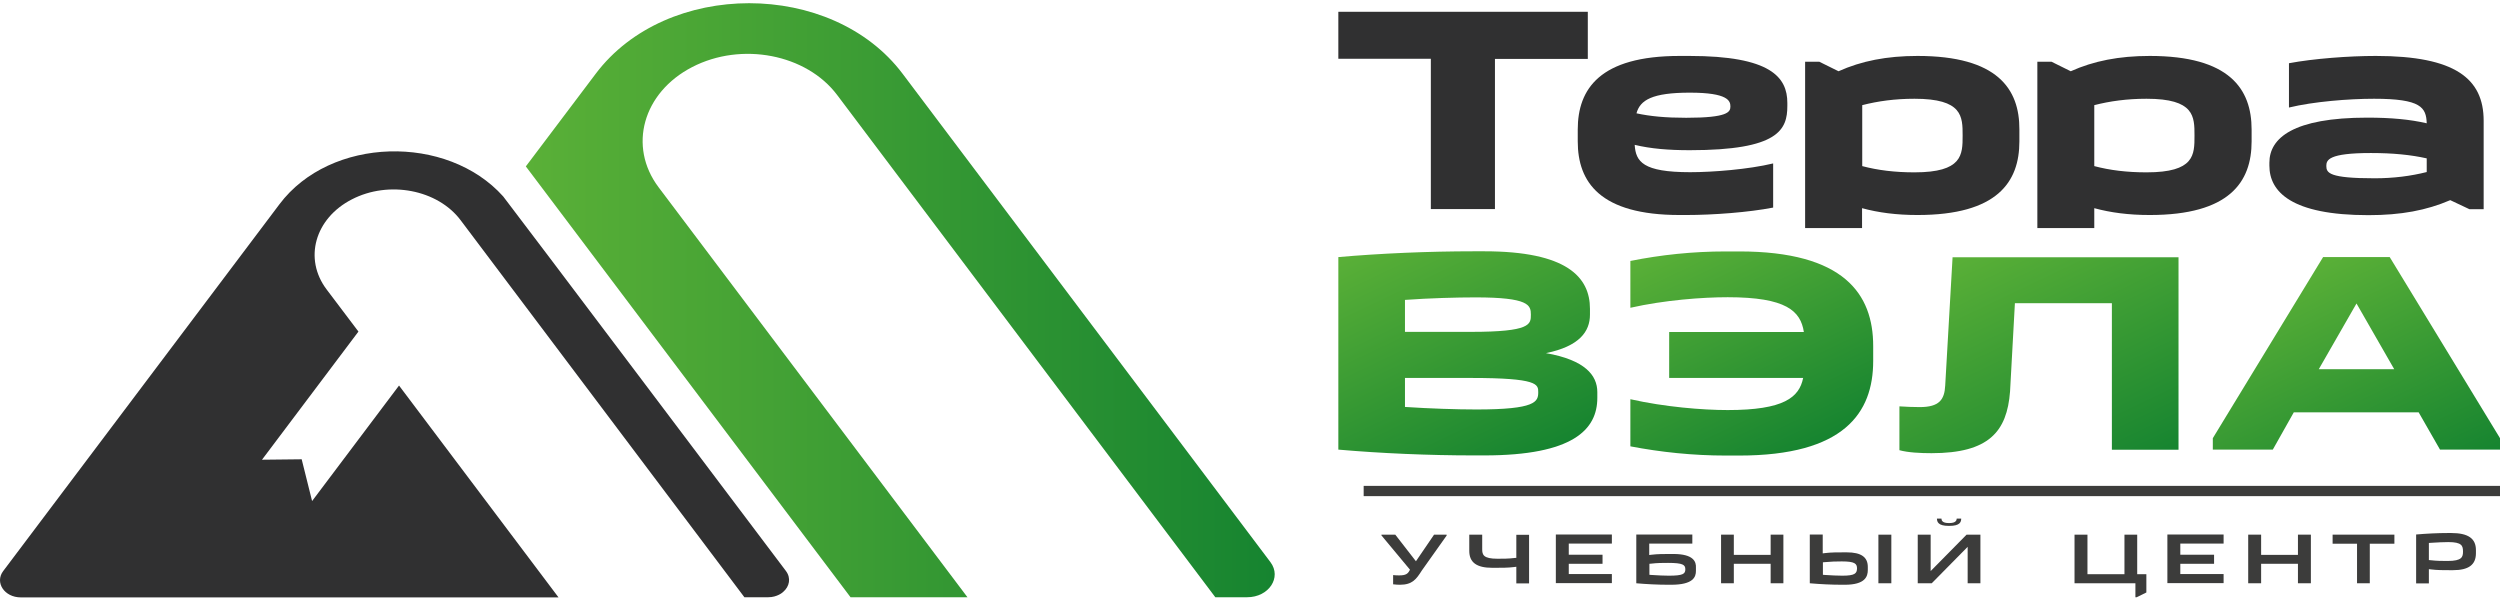 <svg width="253" height="61" viewBox="0 0 253 61" fill="none" xmlns="http://www.w3.org/2000/svg">
<path d="M79.259 59.899C79.223 59.944 78.659 60.441 77.751 60.441H75.333L46.616 22.286C44.289 19.187 39.346 18.239 35.601 20.18C31.857 22.106 30.712 26.198 33.057 29.297L36.274 33.555L26.514 46.524L30.53 46.479L31.584 50.707L40.382 39.017L56.522 60.456H2.104C0.45 60.456 -0.55 58.951 0.322 57.793L28.276 20.677C33.438 13.801 45.253 13.545 50.923 19.879C51.16 20.135 79.532 57.778 79.532 57.778C80.077 58.5 79.895 59.358 79.259 59.899Z" fill="#303031"/>
<path d="M126.207 60.441H122.99L84.712 9.603C81.604 5.481 75.042 4.202 70.044 6.79C65.064 9.363 63.537 14.809 66.645 18.946L97.907 60.441H86.075L53.214 16.84L60.284 7.467C67.445 -2.057 84.185 -2.057 91.346 7.467L128.57 56.89C129.733 58.44 128.406 60.441 126.207 60.441Z" fill="url(#paint0_linear_64_323)"/>
<path d="M135.44 1.178V5.947H144.801V21.158H151.289V5.962H160.686V1.193H135.44V1.178Z" fill="#303031"/>
<path d="M170.973 5.661H169.974C161.904 5.661 159.668 9.001 159.668 13.108V14.312C159.668 18.419 161.904 21.759 169.974 21.759H170.646C173.391 21.759 176.953 21.489 179.443 21.007V16.539C176.953 17.141 173.318 17.426 171.046 17.426C166.248 17.426 165.539 16.358 165.43 14.658C167.047 15.049 168.847 15.2 171.01 15.2C180.025 15.2 180.879 13.108 180.879 10.716V10.415C180.879 7.813 179.189 5.661 170.973 5.661ZM170.646 11.92C168.556 11.92 167.011 11.77 165.612 11.469C165.975 10.13 167.193 9.377 171.01 9.377C174.899 9.377 175.117 10.22 175.117 10.777C175.117 11.333 174.863 11.92 170.646 11.92Z" fill="#303031"/>
<path d="M194.056 5.661C190.93 5.661 188.367 6.173 186.059 7.211L184.114 6.248H182.678V23.083H188.44V21.067C190.094 21.519 191.93 21.759 194.056 21.759C202.126 21.759 204.362 18.419 204.362 14.312V13.108C204.38 9.001 202.145 5.661 194.056 5.661ZM193.747 17.442C191.766 17.442 190.04 17.231 188.458 16.81V10.641C190.04 10.235 191.766 9.994 193.747 9.994C198.618 9.994 198.618 11.784 198.618 13.725C198.618 15.666 198.6 17.442 193.747 17.442Z" fill="#303031"/>
<path d="M217.558 5.661C214.431 5.661 211.869 6.173 209.56 7.211L207.615 6.248H206.18V23.083H211.941V21.067C213.595 21.519 215.431 21.759 217.558 21.759C225.627 21.759 227.863 18.419 227.863 14.312V13.108C227.863 9.001 225.627 5.661 217.558 5.661ZM217.23 17.442C215.249 17.442 213.523 17.231 211.941 16.81V10.641C213.523 10.235 215.249 9.994 217.23 9.994C222.083 9.994 222.083 11.784 222.083 13.725C222.083 15.666 222.101 17.442 217.23 17.442Z" fill="#303031"/>
<path d="M240.44 5.661C237.696 5.661 234.134 5.932 231.643 6.398V10.882C234.134 10.28 237.696 9.994 240.259 9.994C245.021 9.994 245.53 10.882 245.584 12.477C243.894 12.085 241.985 11.905 239.568 11.905C232.08 11.905 229.662 13.966 229.662 16.463V16.764C229.662 19.412 231.898 21.774 239.677 21.774C242.985 21.774 245.548 21.293 247.965 20.255L249.91 21.173H251.346V12.221C251.346 7.963 248.474 5.661 240.44 5.661ZM245.584 17.411C243.967 17.818 242.24 18.043 240.295 18.043C235.715 18.043 235.424 17.502 235.424 16.794C235.424 16.193 235.642 15.486 239.932 15.486C242.167 15.486 243.967 15.666 245.584 16.027V17.411Z" fill="#303031"/>
<path d="M156.451 35.737C159.832 35.044 160.904 33.555 160.904 31.84V31.253C160.904 28.049 158.578 25.431 150.199 25.431H149.144C144.601 25.431 139.711 25.641 135.44 26.017V45.501C139.711 45.877 144.619 46.088 149.144 46.088H150.199C159.196 46.088 161.649 43.47 161.649 40.265V39.678C161.649 37.978 160.395 36.429 156.451 35.737ZM142.183 30.35C144.655 30.17 147.472 30.095 149.308 30.095C154.724 30.095 154.924 30.877 154.924 31.84C154.924 32.818 154.924 33.585 148.854 33.585H142.183V30.35ZM149.417 41.439C147.436 41.439 144.673 41.348 142.183 41.183V38.249H148.854C155.67 38.249 155.67 38.896 155.67 39.694C155.67 40.656 155.415 41.439 149.417 41.439Z" fill="url(#paint1_linear_64_323)"/>
<path d="M176.008 25.445H174.663C171.282 25.445 168.084 25.791 164.994 26.408V31.147C168.447 30.365 172.3 30.079 174.845 30.079C180.788 30.079 182.224 31.478 182.551 33.6H168.92V38.249H182.479C182.079 40.22 180.534 41.498 174.845 41.498C172.3 41.498 168.447 41.182 164.994 40.4V45.169C168.065 45.756 171.282 46.102 174.663 46.102H176.008C186.604 46.102 189.567 41.799 189.567 36.534V35.014C189.567 29.748 186.604 25.445 176.008 25.445Z" fill="url(#paint2_linear_64_323)"/>
<path d="M197.601 26.018L196.855 39.017C196.783 40.446 196.256 41.198 194.275 41.198C193.711 41.198 192.82 41.168 192.221 41.123V45.561C193.111 45.802 194.347 45.862 195.474 45.862C201.272 45.862 203.108 43.681 203.417 39.618L203.908 30.682H213.722V45.516H220.466V26.033H197.601V26.018Z" fill="url(#paint3_linear_64_323)"/>
<path d="M241.84 26.018H235.097L223.937 44.343V45.501H230.008L232.134 41.725H244.766L246.929 45.501H253V44.343L241.84 26.018ZM234.661 37.362L238.478 30.712L242.295 37.362H234.661Z" fill="url(#paint4_linear_64_323)"/>
<path d="M145.128 54.106L143.292 56.8L141.202 54.106H139.802V54.182L142.692 57.657L142.638 57.747C142.474 58.063 142.256 58.229 141.62 58.229C141.438 58.229 141.22 58.229 140.984 58.199V59.132C141.22 59.162 141.492 59.177 141.674 59.177C142.928 59.177 143.328 58.62 143.892 57.732L146.4 54.197V54.106H145.128Z" fill="#3C3C3B"/>
<path d="M153.452 54.106V56.453L153.27 56.468C152.652 56.544 152.107 56.544 151.544 56.544C150.108 56.544 149.999 56.138 149.999 55.581V54.106H148.69V55.746C148.69 56.92 149.435 57.462 151.016 57.462H151.289C151.962 57.462 152.616 57.462 153.216 57.386L153.452 57.356V59.041H154.742V54.121H153.452V54.106Z" fill="#3C3C3B"/>
<path d="M163.121 55.01V54.092H157.451V59.012H163.121V58.094H158.759V57.056H162.176V56.138H158.759V55.01H163.121Z" fill="#3C3C3B"/>
<path d="M169.338 56.063H169.065C168.392 56.063 167.756 56.063 167.138 56.138L166.902 56.168V55.01H171.264V54.092H165.593V59.027C166.611 59.117 167.774 59.177 168.865 59.177H169.119C171.373 59.177 171.628 58.38 171.628 57.778V57.462C171.664 56.86 171.41 56.063 169.338 56.063ZM168.883 58.259C168.465 58.259 167.72 58.229 167.102 58.184L166.92 58.169V57.056L167.102 57.041C167.72 56.965 168.265 56.965 168.81 56.965C170.319 56.965 170.555 57.161 170.555 57.612C170.555 58.079 170.319 58.259 168.883 58.259Z" fill="#3C3C3B"/>
<path d="M179.189 54.106V56.153H175.463V54.106H174.172V59.026H175.463V57.055H179.189V59.026H180.479V54.106H179.189Z" fill="#3C3C3B"/>
<path d="M186.895 55.897H186.623C185.95 55.897 185.314 55.897 184.696 55.972L184.46 56.002V54.092H183.151V59.027C184.169 59.117 185.332 59.177 186.423 59.177H186.695C188.767 59.177 189.022 58.334 189.022 57.688V57.372C189.022 56.379 188.349 55.897 186.895 55.897ZM186.441 58.259C186.023 58.259 185.278 58.229 184.66 58.184L184.478 58.169V56.905L184.66 56.89C185.278 56.83 185.823 56.815 186.386 56.815C187.713 56.815 187.931 57.041 187.931 57.537C187.913 58.034 187.713 58.259 186.441 58.259ZM190.094 54.107V59.027H191.403V54.107H190.094Z" fill="#3C3C3B"/>
<path d="M199.018 54.106L195.383 57.792V54.106H194.075V59.026H195.492L199.127 55.34V59.026H200.418V54.106H199.018ZM198.019 52.481C198.019 52.647 197.928 52.933 197.292 52.933H197.201C196.565 52.933 196.474 52.662 196.474 52.481H196.019C196.019 52.828 196.165 53.219 197.201 53.219H197.292C198.346 53.219 198.473 52.828 198.473 52.481H198.019Z" fill="#3C3C3B"/>
<path d="M216.285 58.108V54.106H214.995V58.108H211.251V54.106H209.942V59.026H216.103V60.441H216.231L217.212 59.959V58.108H216.285Z" fill="#3C3C3B"/>
<path d="M225.028 55.01V54.092H219.339V59.012H225.028V58.094H220.647V57.056H224.064V56.138H220.647V55.01H225.028Z" fill="#3C3C3B"/>
<path d="M232.552 54.106V56.153H228.826V54.106H227.518V59.026H228.826V57.055H232.552V59.026H233.861V54.106H232.552Z" fill="#3C3C3B"/>
<path d="M236.06 54.106V55.024H238.532V59.026H239.823V55.024H242.313V54.106H236.06Z" fill="#3C3C3B"/>
<path d="M248.056 53.941H247.784C246.693 53.941 245.548 54.001 244.512 54.091V59.041H245.802V57.597L246.039 57.627C246.639 57.702 247.293 57.702 247.965 57.702H248.238C249.819 57.702 250.564 57.161 250.564 55.987V55.671C250.564 54.483 249.765 53.941 248.056 53.941ZM247.711 56.769C247.166 56.769 246.62 56.769 245.984 56.694L245.802 56.679V54.949L246.002 54.934C246.62 54.889 247.366 54.859 247.765 54.859C249.147 54.859 249.256 55.235 249.256 55.822C249.256 56.363 249.147 56.769 247.711 56.769Z" fill="#3C3C3B"/>
<path d="M253 49.171H138.003V50.209H253V49.171Z" fill="#3C3C3B"/>
<defs>
<linearGradient id="paint0_linear_64_323" x1="53.21" y1="30.384" x2="129.001" y2="30.384" gradientUnits="userSpaceOnUse">
<stop offset="2.02456e-07" stop-color="#5AB037"/>
<stop offset="1" stop-color="#168430"/>
</linearGradient>
<linearGradient id="paint1_linear_64_323" x1="138.958" y1="24.345" x2="150.549" y2="48.6" gradientUnits="userSpaceOnUse">
<stop offset="2.02456e-07" stop-color="#5AB037"/>
<stop offset="1" stop-color="#168430"/>
</linearGradient>
<linearGradient id="paint2_linear_64_323" x1="167.898" y1="25.018" x2="178.631" y2="47.475" gradientUnits="userSpaceOnUse">
<stop offset="2.02456e-07" stop-color="#5AB037"/>
<stop offset="1" stop-color="#168430"/>
</linearGradient>
<linearGradient id="paint3_linear_64_323" x1="199.03" y1="25.337" x2="210.857" y2="50.084" gradientUnits="userSpaceOnUse">
<stop offset="2.02456e-07" stop-color="#5AB037"/>
<stop offset="1" stop-color="#168430"/>
</linearGradient>
<linearGradient id="paint4_linear_64_323" x1="228.347" y1="29.252" x2="239.255" y2="52.076" gradientUnits="userSpaceOnUse">
<stop offset="2.02456e-07" stop-color="#5AB037"/>
<stop offset="1" stop-color="#168430"/>
</linearGradient>
</defs>
</svg>
